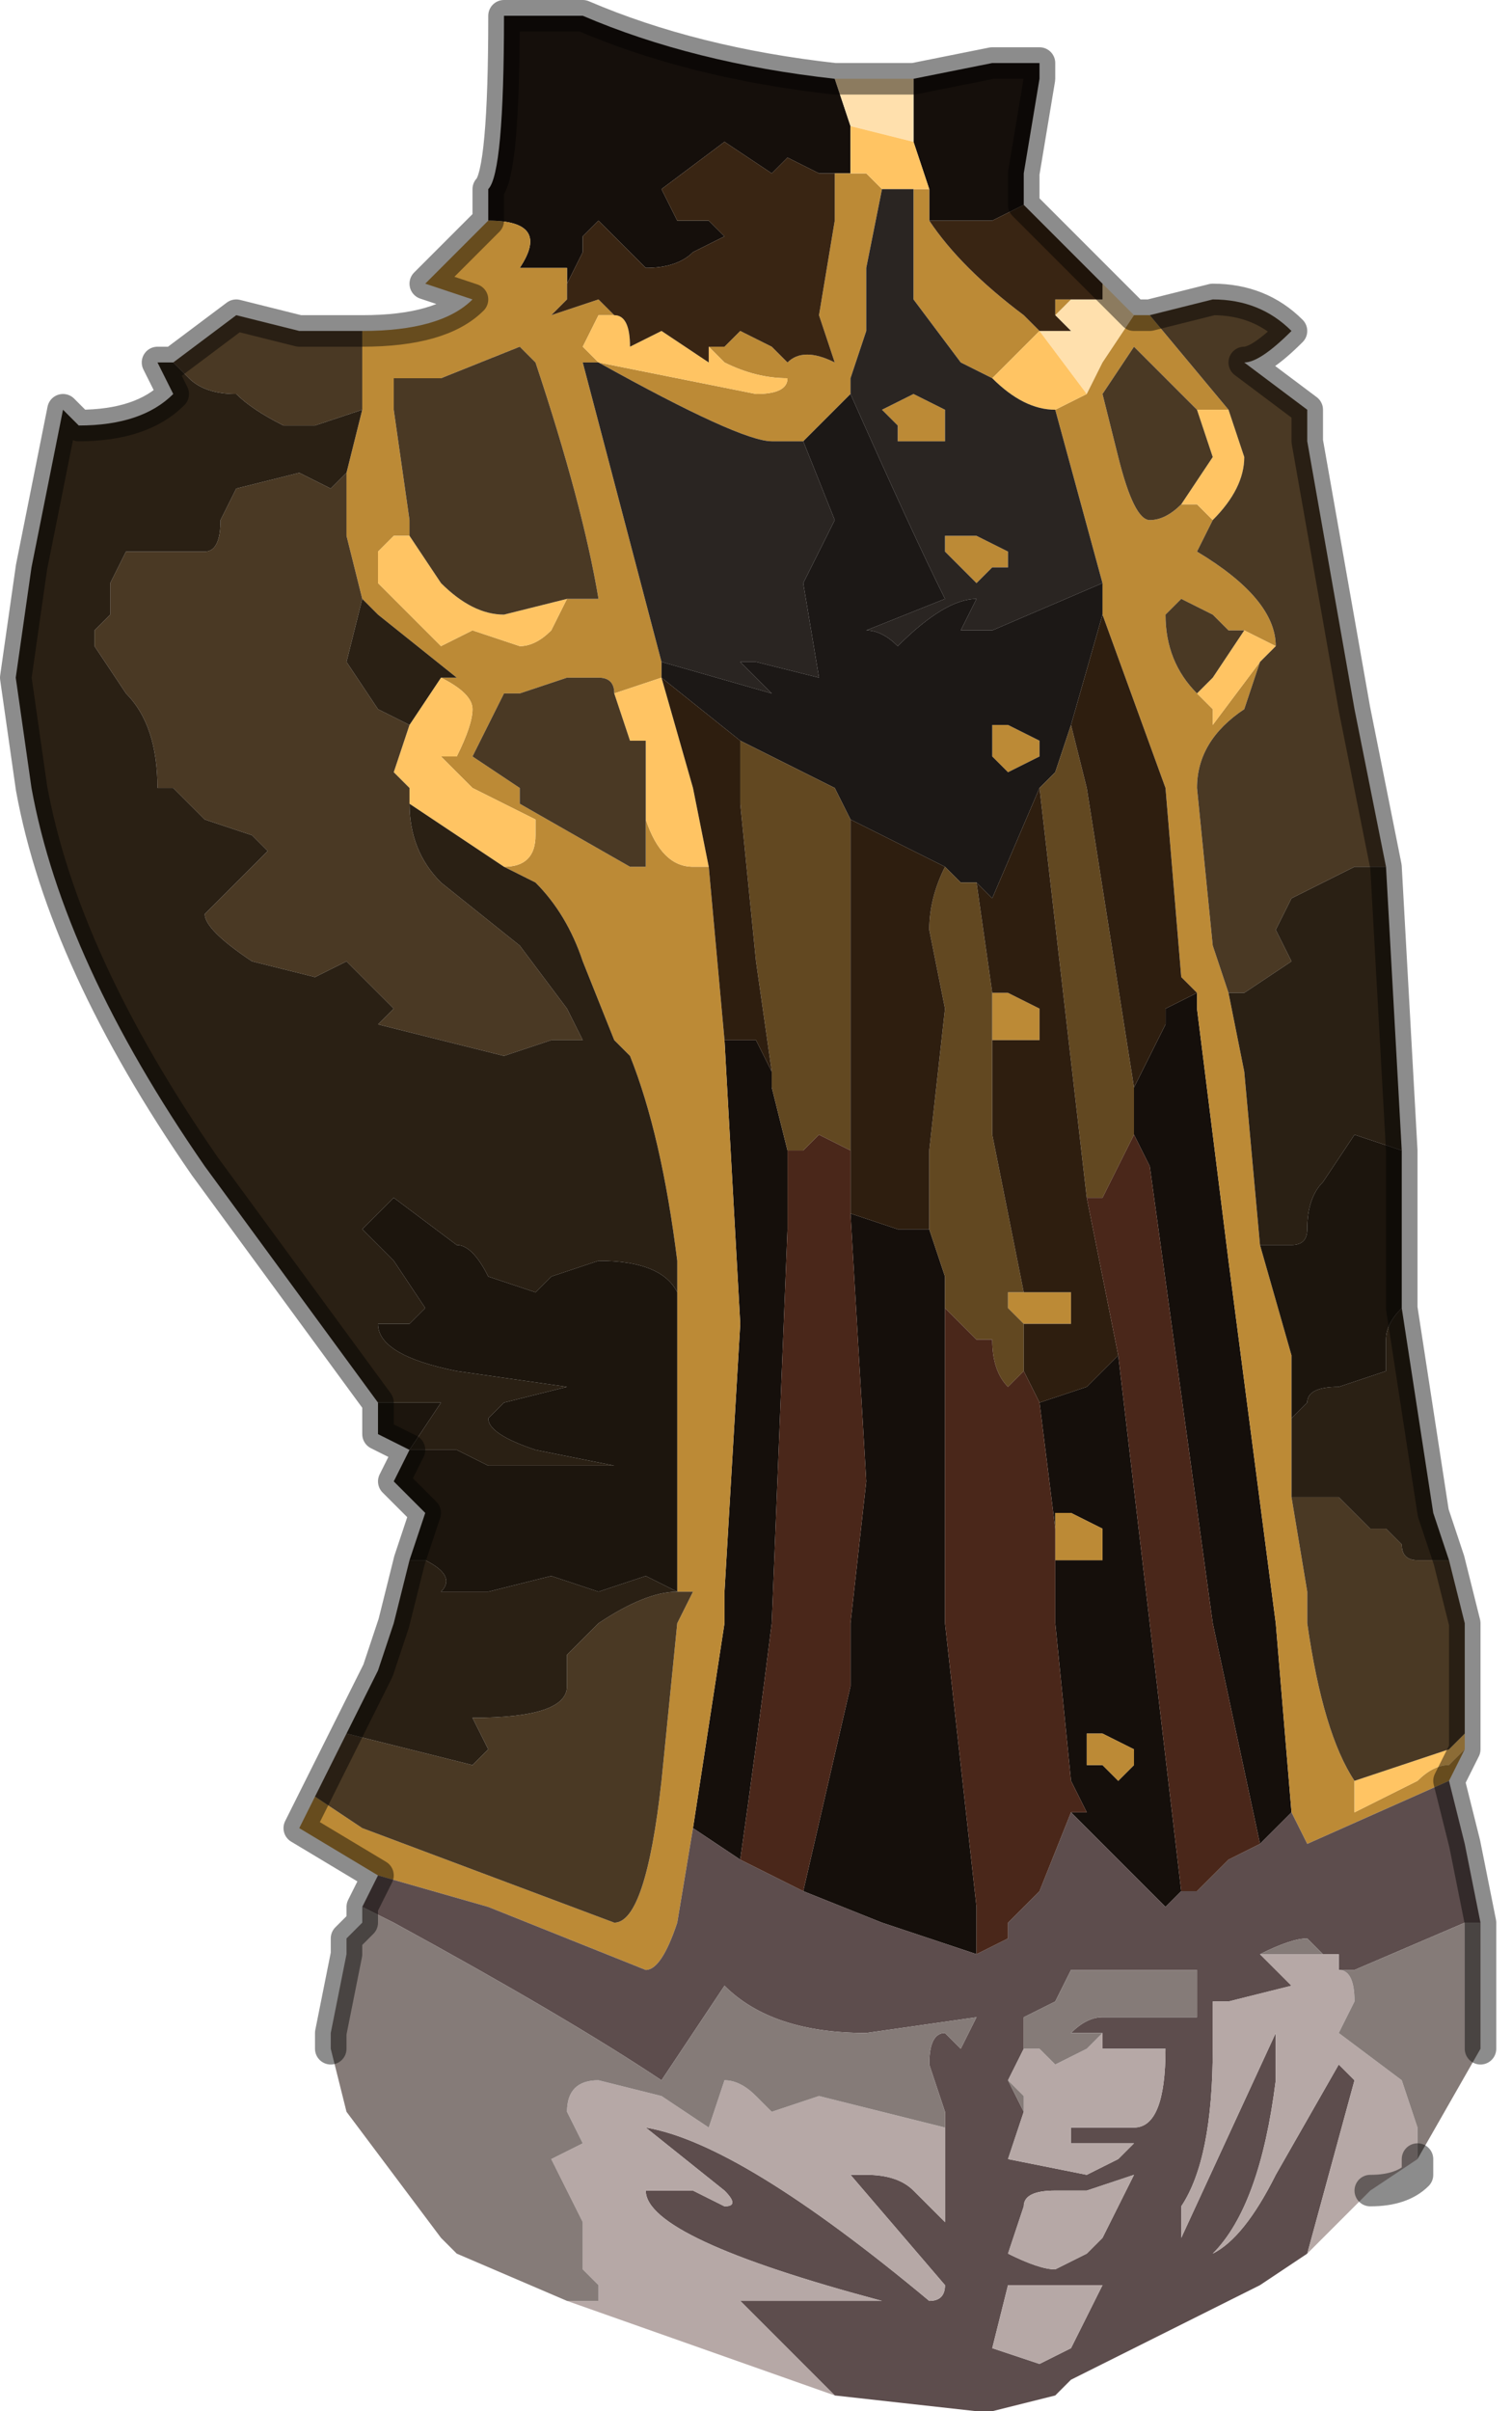 <?xml version="1.0" encoding="UTF-8" standalone="no"?>
<svg xmlns:xlink="http://www.w3.org/1999/xlink" height="7.65px" width="4.8px" xmlns="http://www.w3.org/2000/svg">
  <g transform="matrix(1.0, 0.0, 0.0, 1.0, 2.4, 3.45)">
    <path d="M0.5 -3.2 L0.5 -3.2 0.75 -3.25 0.9 -3.25 0.9 -3.2 0.85 -2.9 0.85 -2.8 0.85 -2.8 0.75 -2.75 0.55 -2.75 0.55 -2.85 0.55 -2.85 0.5 -3.0 0.5 -3.2 M-0.85 -2.75 L-0.85 -2.85 Q-0.8 -2.9 -0.8 -3.4 L-0.55 -3.4 Q-0.2 -3.25 0.25 -3.2 L0.3 -3.05 0.3 -3.05 0.3 -2.9 0.25 -2.9 0.25 -2.9 0.2 -2.9 0.1 -2.95 0.05 -2.9 0.05 -2.9 -0.1 -3.0 -0.3 -2.85 -0.25 -2.75 -0.2 -2.75 -0.15 -2.75 -0.1 -2.7 -0.2 -2.65 Q-0.25 -2.6 -0.35 -2.6 L-0.5 -2.75 -0.55 -2.7 -0.55 -2.65 -0.6 -2.55 -0.6 -2.6 -0.75 -2.6 Q-0.65 -2.75 -0.85 -2.75 M1.4 -0.3 L1.4 -0.25 1.5 0.55 1.65 1.7 1.7 2.3 1.6 2.4 1.45 1.7 1.25 0.25 1.2 0.15 1.2 0.0 1.3 -0.2 1.3 -0.25 1.4 -0.3 M0.9 1.0 L1.05 0.95 1.15 0.85 1.35 2.55 1.3 2.6 1.15 2.45 1.05 2.35 1.0 2.3 1.05 2.3 1.0 2.2 0.95 1.7 0.95 1.4 0.95 1.5 1.0 1.5 1.1 1.5 1.1 1.4 1.0 1.35 0.95 1.35 0.95 1.4 0.9 1.0 M0.05 -0.05 L0.05 0.0 0.1 0.2 0.1 0.45 0.05 1.7 Q0.0 2.1 -0.05 2.45 L-0.2 2.35 -0.1 1.7 -0.1 1.6 -0.05 0.75 -0.1 -0.15 0.0 -0.15 0.05 -0.05 M0.55 0.45 L0.6 0.6 0.6 0.7 0.6 1.7 0.7 2.6 0.7 2.65 0.7 2.75 0.4 2.65 0.15 2.55 0.3 1.9 0.3 1.7 0.35 1.25 0.3 0.4 0.45 0.45 0.5 0.45 0.55 0.45 M1.1 2.05 L1.05 2.05 1.05 2.15 1.1 2.15 1.15 2.2 1.2 2.15 1.2 2.1 1.1 2.05" fill="#150f0b" fill-rule="evenodd" stroke="none"/>
    <path d="M0.5 -3.2 L0.5 -3.0 0.3 -3.05 0.3 -3.05 0.25 -3.2 0.5 -3.2 M1.1 -2.55 L1.2 -2.45 1.1 -2.3 1.05 -2.2 0.9 -2.4 1.0 -2.4 1.0 -2.4 0.95 -2.45 1.0 -2.5 1.05 -2.5 1.1 -2.5 1.1 -2.55" fill="#ffe0ad" fill-rule="evenodd" stroke="none"/>
    <path d="M0.55 -2.85 L0.55 -2.75 Q0.65 -2.6 0.85 -2.45 L0.9 -2.4 0.75 -2.25 0.65 -2.3 0.5 -2.5 0.5 -2.85 0.55 -2.85 M1.2 -2.45 L1.25 -2.45 1.5 -2.15 1.4 -2.15 1.35 -2.2 1.2 -2.35 1.1 -2.2 1.15 -2.0 Q1.2 -1.8 1.25 -1.8 1.3 -1.8 1.35 -1.85 L1.4 -1.85 1.45 -1.8 1.4 -1.7 Q1.65 -1.55 1.65 -1.4 L1.55 -1.45 1.5 -1.45 1.45 -1.5 1.45 -1.5 1.35 -1.55 1.3 -1.5 Q1.3 -1.35 1.4 -1.25 L1.4 -1.25 1.45 -1.2 1.45 -1.15 1.6 -1.35 1.55 -1.2 Q1.4 -1.1 1.4 -0.95 L1.4 -0.95 1.45 -0.45 1.5 -0.3 1.55 -0.05 1.6 0.5 1.7 0.85 1.7 1.05 1.7 1.3 1.75 1.6 1.75 1.7 Q1.8 2.05 1.9 2.2 L1.9 2.3 2.1 2.2 Q2.15 2.15 2.2 2.15 L2.25 2.1 2.2 2.2 1.75 2.4 1.7 2.3 1.65 1.7 1.5 0.55 1.4 -0.25 1.4 -0.3 1.4 -0.3 1.35 -0.35 1.3 -0.95 1.1 -1.5 1.1 -1.6 0.95 -2.15 0.95 -2.15 1.05 -2.2 1.1 -2.3 1.2 -2.45 M-1.2 2.5 L-1.45 2.35 -1.4 2.25 -1.25 2.35 -0.45 2.65 Q-0.35 2.65 -0.3 2.2 L-0.25 1.7 -0.2 1.6 -0.2 1.6 -0.25 1.6 -0.25 0.65 -0.25 0.55 Q-0.3 0.15 -0.4 -0.1 L-0.45 -0.15 -0.55 -0.4 Q-0.6 -0.55 -0.7 -0.65 L-0.8 -0.7 Q-0.7 -0.7 -0.7 -0.8 L-0.7 -0.85 -0.9 -0.95 -1.0 -1.05 -0.95 -1.05 Q-0.9 -1.15 -0.9 -1.2 -0.9 -1.25 -1.0 -1.3 L-0.95 -1.3 -1.2 -1.5 -1.25 -1.55 -1.3 -1.75 -1.3 -1.95 -1.25 -2.15 -1.25 -2.25 -1.25 -2.4 Q-1.0 -2.4 -0.9 -2.5 L-1.05 -2.55 -0.85 -2.75 Q-0.65 -2.75 -0.75 -2.6 L-0.6 -2.6 -0.6 -2.55 -0.6 -2.5 -0.65 -2.45 -0.5 -2.5 -0.45 -2.45 -0.5 -2.45 -0.55 -2.35 -0.5 -2.3 0.0 -2.2 Q0.1 -2.2 0.1 -2.25 0.0 -2.25 -0.1 -2.3 L-0.15 -2.35 -0.1 -2.35 -0.05 -2.4 0.05 -2.35 0.1 -2.3 Q0.15 -2.35 0.25 -2.3 L0.2 -2.45 0.25 -2.75 0.25 -2.9 0.3 -2.9 0.35 -2.9 0.4 -2.85 0.35 -2.6 0.35 -2.4 0.3 -2.25 0.3 -2.2 0.15 -2.05 0.05 -2.05 Q-0.05 -2.05 -0.5 -2.3 L-0.55 -2.3 -0.3 -1.35 -0.3 -1.3 -0.45 -1.25 Q-0.45 -1.3 -0.5 -1.3 L-0.6 -1.3 -0.75 -1.25 -0.8 -1.25 -0.9 -1.05 -0.75 -0.95 -0.75 -0.9 -0.4 -0.7 -0.35 -0.7 -0.35 -0.9 -0.35 -0.85 Q-0.3 -0.7 -0.2 -0.7 L-0.15 -0.7 -0.15 -0.7 -0.1 -0.15 -0.05 0.75 -0.1 1.6 -0.1 1.7 -0.2 2.35 -0.25 2.65 Q-0.3 2.8 -0.35 2.8 L-0.85 2.6 -1.2 2.5 M1.0 -2.5 L0.95 -2.45 0.95 -2.5 1.0 -2.5 M0.55 -2.05 L0.5 -2.05 0.45 -2.05 0.45 -2.1 0.4 -2.15 0.4 -2.15 0.5 -2.2 0.5 -2.2 0.6 -2.15 0.6 -2.1 0.6 -2.05 0.55 -2.05 M0.8 -1.7 L0.8 -1.65 0.75 -1.65 0.7 -1.6 0.65 -1.65 0.65 -1.65 0.6 -1.7 0.6 -1.75 0.7 -1.75 0.7 -1.75 0.8 -1.7 0.8 -1.7 M0.8 -1.15 L0.8 -1.15 0.9 -1.1 0.9 -1.05 0.9 -1.05 0.8 -1.0 0.75 -1.05 0.75 -1.05 0.75 -1.15 0.8 -1.15 M0.75 -0.3 L0.8 -0.3 0.8 -0.3 0.9 -0.25 0.9 -0.2 0.9 -0.15 0.8 -0.15 0.75 -0.15 0.75 -0.15 0.75 -0.25 0.75 -0.3 M0.85 0.65 L0.9 0.65 1.0 0.65 1.0 0.75 0.95 0.75 0.9 0.75 0.85 0.75 0.8 0.7 0.8 0.65 0.85 0.65 M0.95 1.4 L0.95 1.35 1.0 1.35 1.1 1.4 1.1 1.5 1.0 1.5 0.95 1.5 0.95 1.4 M1.1 2.05 L1.2 2.1 1.2 2.15 1.15 2.2 1.1 2.15 1.05 2.15 1.05 2.05 1.1 2.05 M-0.6 -1.55 L-0.5 -1.55 Q-0.55 -1.85 -0.7 -2.3 L-0.75 -2.35 -1.0 -2.25 -1.15 -2.25 -1.15 -2.15 -1.1 -1.8 -1.1 -1.75 -1.15 -1.75 -1.2 -1.7 -1.2 -1.6 -1.0 -1.4 -0.9 -1.45 -0.75 -1.4 Q-0.7 -1.4 -0.65 -1.45 L-0.6 -1.55 M-0.3 -1.3 L-0.3 -1.3" fill="#bc8a36" fill-rule="evenodd" stroke="none"/>
    <path d="M0.5 -3.0 L0.55 -2.85 0.55 -2.85 0.5 -2.85 0.45 -2.85 0.4 -2.85 0.35 -2.9 0.3 -2.9 0.3 -3.05 0.5 -3.0 M2.25 2.05 L2.25 2.1 2.2 2.15 Q2.15 2.15 2.1 2.2 L1.9 2.3 1.9 2.2 2.2 2.1 2.25 2.05 M0.95 -2.15 Q0.85 -2.15 0.75 -2.25 L0.9 -2.4 1.05 -2.2 0.95 -2.15 0.95 -2.15 M-0.15 -2.35 L-0.1 -2.3 Q0.0 -2.25 0.1 -2.25 0.1 -2.2 0.0 -2.2 L-0.5 -2.3 -0.55 -2.35 -0.5 -2.45 -0.45 -2.45 Q-0.4 -2.45 -0.4 -2.35 L-0.3 -2.4 -0.15 -2.3 -0.15 -2.35 M1.5 -2.15 L1.55 -2.0 Q1.55 -1.9 1.45 -1.8 L1.45 -1.8 1.4 -1.85 1.35 -1.85 1.45 -2.0 1.4 -2.15 1.5 -2.15 M1.65 -1.4 L1.6 -1.35 1.45 -1.15 1.45 -1.2 1.4 -1.25 1.45 -1.3 1.55 -1.45 1.5 -1.45 1.55 -1.45 1.65 -1.4 M-1.1 -0.9 L-1.1 -0.95 -1.15 -1.0 -1.1 -1.15 -1.1 -1.15 -1.0 -1.3 Q-0.9 -1.25 -0.9 -1.2 -0.9 -1.15 -0.95 -1.05 L-1.0 -1.05 -0.9 -0.95 -0.7 -0.85 -0.7 -0.8 Q-0.7 -0.7 -0.8 -0.7 L-1.1 -0.9 M-1.1 -1.75 L-1.0 -1.6 Q-0.9 -1.5 -0.8 -1.5 L-0.6 -1.55 -0.65 -1.45 Q-0.7 -1.4 -0.75 -1.4 L-0.9 -1.45 -1.0 -1.4 -1.2 -1.6 -1.2 -1.7 -1.15 -1.75 -1.1 -1.75 M-0.35 -0.9 L-0.35 -1.1 -0.4 -1.1 -0.45 -1.25 -0.3 -1.3 -0.2 -0.95 -0.15 -0.7 -0.2 -0.7 Q-0.3 -0.7 -0.35 -0.85 L-0.35 -0.9" fill="#ffc463" fill-rule="evenodd" stroke="none"/>
    <path d="M0.4 -2.85 L0.45 -2.85 0.5 -2.85 0.5 -2.5 0.65 -2.3 0.75 -2.25 Q0.85 -2.15 0.95 -2.15 L1.1 -1.6 1.1 -1.6 0.75 -1.45 0.7 -1.45 0.65 -1.45 0.7 -1.55 0.7 -1.55 Q0.6 -1.55 0.45 -1.4 0.4 -1.45 0.35 -1.45 L0.6 -1.55 0.6 -1.55 Q0.5 -1.75 0.3 -2.2 L0.3 -2.25 0.35 -2.4 0.35 -2.6 0.4 -2.85 M0.55 -2.05 L0.6 -2.05 0.6 -2.1 0.6 -2.15 0.5 -2.2 0.5 -2.2 0.4 -2.15 0.4 -2.15 0.45 -2.1 0.45 -2.05 0.5 -2.05 0.55 -2.05 M-0.3 -1.35 L-0.55 -2.3 -0.5 -2.3 Q-0.05 -2.05 0.05 -2.05 L0.15 -2.05 0.25 -1.8 0.15 -1.6 0.2 -1.3 0.2 -1.3 0.0 -1.35 -0.05 -1.35 0.05 -1.25 -0.3 -1.35 M0.8 -1.7 L0.8 -1.7 0.7 -1.75 0.7 -1.75 0.6 -1.75 0.6 -1.7 0.65 -1.65 0.65 -1.65 0.7 -1.6 0.75 -1.65 0.8 -1.65 0.8 -1.7" fill="#2a2522" fill-rule="evenodd" stroke="none"/>
    <path d="M0.55 -2.75 L0.75 -2.75 0.85 -2.8 0.85 -2.8 1.05 -2.6 1.1 -2.55 1.1 -2.5 1.05 -2.5 1.0 -2.5 0.95 -2.5 0.95 -2.45 1.0 -2.4 1.0 -2.4 0.9 -2.4 0.85 -2.45 Q0.65 -2.6 0.55 -2.75 M0.25 -2.9 L0.25 -2.75 0.2 -2.45 0.25 -2.3 Q0.15 -2.35 0.1 -2.3 L0.05 -2.35 -0.05 -2.4 -0.1 -2.35 -0.15 -2.35 -0.15 -2.3 -0.3 -2.4 -0.4 -2.35 Q-0.4 -2.45 -0.45 -2.45 L-0.5 -2.5 -0.65 -2.45 -0.6 -2.5 -0.6 -2.55 -0.55 -2.65 -0.55 -2.7 -0.5 -2.75 -0.35 -2.6 Q-0.25 -2.6 -0.2 -2.65 L-0.1 -2.7 -0.15 -2.75 -0.2 -2.75 -0.25 -2.75 -0.3 -2.85 -0.1 -3.0 0.05 -2.9 0.05 -2.9 0.1 -2.95 0.2 -2.9 0.25 -2.9 0.25 -2.9" fill="#392513" fill-rule="evenodd" stroke="none"/>
    <path d="M1.25 -2.45 L1.45 -2.5 Q1.6 -2.5 1.7 -2.4 1.6 -2.3 1.55 -2.3 L1.75 -2.15 1.75 -2.05 1.9 -1.2 1.95 -0.95 2.0 -0.7 1.9 -0.7 1.8 -0.65 1.7 -0.6 1.65 -0.5 1.7 -0.4 1.55 -0.3 1.5 -0.3 1.45 -0.45 1.4 -0.95 1.4 -0.95 Q1.4 -1.1 1.55 -1.2 L1.6 -1.35 1.65 -1.4 Q1.65 -1.55 1.4 -1.7 L1.45 -1.8 1.45 -1.8 Q1.55 -1.9 1.55 -2.0 L1.5 -2.15 1.25 -2.45 M2.2 1.5 L2.25 1.7 2.25 2.05 2.2 2.1 1.9 2.2 Q1.8 2.05 1.75 1.7 L1.75 1.6 1.7 1.3 1.8 1.3 1.85 1.3 1.95 1.4 2.0 1.4 2.05 1.45 Q2.05 1.5 2.1 1.5 L2.2 1.5 M-1.4 2.25 L-1.3 2.05 -0.9 2.15 -0.85 2.1 -0.9 2.0 -0.9 2.0 Q-0.6 2.0 -0.6 1.9 L-0.6 1.8 -0.5 1.7 Q-0.35 1.6 -0.25 1.6 L-0.2 1.6 -0.2 1.6 -0.25 1.7 -0.3 2.2 Q-0.35 2.65 -0.45 2.65 L-1.25 2.35 -1.4 2.25 M-1.85 -2.3 L-1.65 -2.45 -1.45 -2.4 -1.25 -2.4 -1.25 -2.25 -1.25 -2.15 -1.4 -2.1 -1.5 -2.1 Q-1.6 -2.15 -1.65 -2.2 L-1.65 -2.2 Q-1.75 -2.2 -1.8 -2.25 L-1.85 -2.3 M1.35 -1.85 Q1.3 -1.8 1.25 -1.8 1.2 -1.8 1.15 -2.0 L1.1 -2.2 1.2 -2.35 1.35 -2.2 1.4 -2.15 1.45 -2.0 1.35 -1.85 M1.5 -1.45 L1.55 -1.45 1.45 -1.3 1.4 -1.25 1.4 -1.25 Q1.3 -1.35 1.3 -1.5 L1.35 -1.55 1.45 -1.5 1.45 -1.5 1.5 -1.45 M-1.1 -0.9 L-1.1 -0.9 Q-1.1 -0.75 -1.0 -0.65 L-0.75 -0.45 -0.6 -0.25 -0.55 -0.15 -0.65 -0.15 -0.8 -0.1 -1.2 -0.2 -1.15 -0.25 -1.3 -0.4 -1.4 -0.35 -1.6 -0.4 Q-1.75 -0.5 -1.75 -0.55 L-1.65 -0.65 -1.55 -0.75 -1.6 -0.8 -1.75 -0.85 -1.85 -0.95 -1.9 -0.95 Q-1.9 -1.15 -2.0 -1.25 L-2.1 -1.4 -2.1 -1.45 -2.05 -1.5 -2.05 -1.6 -2.0 -1.7 -1.9 -1.7 -1.75 -1.7 Q-1.7 -1.7 -1.7 -1.8 L-1.65 -1.9 -1.45 -1.95 -1.35 -1.9 -1.3 -1.95 -1.3 -1.75 -1.25 -1.55 -1.3 -1.35 -1.2 -1.2 -1.1 -1.15 -1.15 -1.0 -1.1 -0.95 -1.1 -0.9 M-1.1 -1.75 L-1.1 -1.8 -1.15 -2.15 -1.15 -2.25 -1.0 -2.25 -0.75 -2.35 -0.7 -2.3 Q-0.55 -1.85 -0.5 -1.55 L-0.6 -1.55 -0.8 -1.5 Q-0.9 -1.5 -1.0 -1.6 L-1.1 -1.75 M-0.35 -0.9 L-0.35 -0.7 -0.4 -0.7 -0.75 -0.9 -0.75 -0.95 -0.9 -1.05 -0.8 -1.25 -0.75 -1.25 -0.6 -1.3 -0.5 -1.3 Q-0.45 -1.3 -0.45 -1.25 L-0.4 -1.1 -0.35 -1.1 -0.35 -0.9" fill="#4a3924" fill-rule="evenodd" stroke="none"/>
    <path d="M0.3 -2.2 Q0.5 -1.75 0.6 -1.55 L0.6 -1.55 0.35 -1.45 Q0.4 -1.45 0.45 -1.4 0.6 -1.55 0.7 -1.55 L0.7 -1.55 0.65 -1.45 0.7 -1.45 0.75 -1.45 1.1 -1.6 1.1 -1.6 1.1 -1.5 1.0 -1.15 0.95 -1.0 0.9 -0.95 0.9 -0.95 0.75 -0.6 0.7 -0.65 0.65 -0.65 0.6 -0.7 0.3 -0.85 0.25 -0.95 -0.05 -1.1 -0.3 -1.3 -0.3 -1.3 -0.3 -1.35 0.05 -1.25 -0.05 -1.35 0.0 -1.35 0.2 -1.3 0.2 -1.3 0.15 -1.6 0.25 -1.8 0.15 -2.05 0.3 -2.2 M0.8 -1.15 L0.75 -1.15 0.75 -1.05 0.75 -1.05 0.8 -1.0 0.9 -1.05 0.9 -1.05 0.9 -1.1 0.8 -1.15 0.8 -1.15" fill="#1c1816" fill-rule="evenodd" stroke="none"/>
    <path d="M0.9 -0.95 L0.95 -1.0 1.0 -1.15 1.05 -0.95 1.2 0.0 1.2 0.15 1.1 0.35 1.05 0.35 0.9 -0.95 M0.7 -0.65 L0.75 -0.3 0.75 -0.25 0.75 -0.15 0.75 -0.15 0.75 0.15 0.85 0.65 0.8 0.65 0.8 0.7 0.85 0.75 0.85 0.9 0.8 0.95 Q0.75 0.9 0.75 0.8 L0.7 0.8 0.65 0.75 0.6 0.7 0.6 0.6 0.55 0.45 0.55 0.2 0.6 -0.25 0.55 -0.5 Q0.55 -0.6 0.6 -0.7 L0.65 -0.65 0.7 -0.65 M-0.05 -1.1 L0.25 -0.95 0.3 -0.85 0.3 0.2 0.2 0.15 0.15 0.2 0.1 0.2 0.05 0.0 0.05 -0.05 0.0 -0.4 -0.05 -0.9 -0.05 -1.1" fill="#624821" fill-rule="evenodd" stroke="none"/>
    <path d="M1.1 -1.5 L1.3 -0.95 1.35 -0.35 1.4 -0.3 1.4 -0.3 1.3 -0.25 1.3 -0.2 1.2 0.0 1.05 -0.95 1.0 -1.15 1.1 -1.5 M0.9 -0.95 L1.05 0.35 1.15 0.85 1.05 0.95 0.9 1.0 0.85 0.9 0.85 0.75 0.9 0.75 0.95 0.75 1.0 0.75 1.0 0.65 0.9 0.65 0.85 0.65 0.75 0.15 0.75 -0.15 0.8 -0.15 0.9 -0.15 0.9 -0.2 0.9 -0.25 0.8 -0.3 0.8 -0.3 0.75 -0.3 0.7 -0.65 0.75 -0.6 0.9 -0.95 0.9 -0.95 M-0.05 -1.1 L-0.05 -0.9 0.0 -0.4 0.05 -0.05 0.0 -0.15 -0.1 -0.15 -0.15 -0.7 -0.15 -0.7 -0.2 -0.95 -0.3 -1.3 -0.3 -1.3 -0.3 -1.3 -0.05 -1.1 M0.3 0.2 L0.3 -0.85 0.6 -0.7 Q0.55 -0.6 0.55 -0.5 L0.6 -0.25 0.55 0.2 0.55 0.45 0.5 0.45 0.45 0.45 0.3 0.4 0.3 0.2" fill="#2e1e0f" fill-rule="evenodd" stroke="none"/>
    <path d="M2.0 -0.7 L2.05 0.2 1.9 0.15 1.8 0.3 Q1.75 0.35 1.75 0.45 1.75 0.5 1.7 0.5 L1.6 0.5 1.55 -0.05 1.5 -0.3 1.55 -0.3 1.7 -0.4 1.65 -0.5 1.7 -0.6 1.8 -0.65 1.9 -0.7 2.0 -0.7 M2.05 0.7 L2.15 1.35 2.2 1.5 2.1 1.5 Q2.05 1.5 2.05 1.45 L2.0 1.4 1.95 1.4 1.85 1.3 1.8 1.3 1.7 1.3 1.7 1.05 1.75 1.0 Q1.75 0.95 1.85 0.95 L2.0 0.9 2.0 0.8 Q2.0 0.75 2.05 0.7 M-1.3 2.05 L-1.2 1.85 -1.15 1.7 -1.1 1.5 -1.05 1.5 Q-0.95 1.55 -1.0 1.6 L-0.85 1.6 -0.65 1.55 -0.5 1.6 -0.35 1.55 -0.25 1.6 -0.2 1.6 -0.25 1.6 Q-0.35 1.6 -0.5 1.7 L-0.6 1.8 -0.6 1.9 Q-0.6 2.0 -0.9 2.0 L-0.9 2.0 -0.85 2.1 -0.9 2.15 -1.3 2.05 M-1.2 1.0 L-1.75 0.25 Q-2.2 -0.4 -2.3 -0.95 L-2.35 -1.3 -2.3 -1.65 -2.2 -2.15 -2.15 -2.1 Q-1.95 -2.1 -1.85 -2.2 L-1.9 -2.3 -1.85 -2.3 -1.8 -2.25 Q-1.75 -2.2 -1.65 -2.2 L-1.65 -2.2 Q-1.6 -2.15 -1.5 -2.1 L-1.4 -2.1 -1.25 -2.15 -1.3 -1.95 -1.35 -1.9 -1.45 -1.95 -1.65 -1.9 -1.7 -1.8 Q-1.7 -1.7 -1.75 -1.7 L-1.9 -1.7 -2.0 -1.7 -2.05 -1.6 -2.05 -1.5 -2.1 -1.45 -2.1 -1.4 -2.0 -1.25 Q-1.9 -1.15 -1.9 -0.95 L-1.85 -0.95 -1.75 -0.85 -1.6 -0.8 -1.55 -0.75 -1.65 -0.65 -1.75 -0.55 Q-1.75 -0.5 -1.6 -0.4 L-1.4 -0.35 -1.3 -0.4 -1.15 -0.25 -1.2 -0.2 -0.8 -0.1 -0.65 -0.15 -0.55 -0.15 -0.6 -0.25 -0.75 -0.45 -1.0 -0.65 Q-1.1 -0.75 -1.1 -0.9 L-1.1 -0.9 -0.8 -0.7 -0.7 -0.65 Q-0.6 -0.55 -0.55 -0.4 L-0.45 -0.15 -0.4 -0.1 Q-0.3 0.15 -0.25 0.55 L-0.25 0.65 Q-0.3 0.55 -0.5 0.55 L-0.65 0.6 -0.7 0.65 -0.85 0.6 Q-0.9 0.5 -0.95 0.5 L-1.15 0.35 -1.25 0.45 -1.15 0.55 -1.05 0.7 -1.1 0.75 -1.2 0.75 -1.2 0.75 Q-1.2 0.85 -0.95 0.9 L-0.6 0.95 -0.6 0.95 -0.8 1.0 -0.85 1.05 Q-0.85 1.1 -0.7 1.15 L-0.45 1.2 -0.7 1.2 -0.85 1.2 -0.95 1.15 -1.1 1.15 -1.0 1.0 -1.15 1.0 -1.2 1.0 M-1.1 -1.15 L-1.2 -1.2 -1.3 -1.35 -1.25 -1.55 -1.2 -1.5 -0.95 -1.3 -1.0 -1.3 -1.1 -1.15 -1.1 -1.15" fill="#2a2014" fill-rule="evenodd" stroke="none"/>
    <path d="M2.05 0.2 L2.05 0.7 Q2.0 0.75 2.0 0.8 L2.0 0.9 1.85 0.95 Q1.75 0.95 1.75 1.0 L1.7 1.05 1.7 0.85 1.6 0.5 1.7 0.5 Q1.75 0.5 1.75 0.45 1.75 0.35 1.8 0.3 L1.9 0.15 2.05 0.2 M-1.1 1.5 L-1.05 1.35 -1.1 1.3 -1.15 1.25 -1.1 1.15 -1.1 1.15 -1.2 1.1 -1.2 1.0 -1.2 1.0 -1.15 1.0 -1.0 1.0 -1.1 1.15 -0.95 1.15 -0.85 1.2 -0.7 1.2 -0.45 1.2 -0.7 1.15 Q-0.85 1.1 -0.85 1.05 L-0.8 1.0 -0.6 0.95 -0.6 0.95 -0.95 0.9 Q-1.2 0.85 -1.2 0.75 L-1.2 0.75 -1.1 0.75 -1.05 0.7 -1.15 0.55 -1.25 0.45 -1.15 0.35 -0.95 0.5 Q-0.9 0.5 -0.85 0.6 L-0.7 0.65 -0.65 0.6 -0.5 0.55 Q-0.3 0.55 -0.25 0.65 L-0.25 1.6 -0.35 1.55 -0.5 1.6 -0.65 1.55 -0.85 1.6 -1.0 1.6 Q-0.95 1.55 -1.05 1.5 L-1.1 1.5" fill="#1c150d" fill-rule="evenodd" stroke="none"/>
    <path d="M2.2 2.2 L2.25 2.4 2.3 2.65 2.25 2.65 1.9 2.8 1.85 2.8 1.85 2.75 1.8 2.75 1.75 2.7 Q1.7 2.7 1.6 2.75 L1.7 2.85 1.5 2.9 1.45 2.9 1.45 3.05 Q1.45 3.4 1.35 3.55 L1.35 3.65 1.65 3.0 1.65 3.15 Q1.6 3.55 1.45 3.7 1.55 3.65 1.65 3.45 L1.85 3.1 1.9 3.15 1.75 3.7 1.6 3.8 1.0 4.1 0.95 4.15 0.75 4.2 0.7 4.2 0.25 4.15 -0.05 3.85 0.1 3.85 0.4 3.85 Q-0.35 3.65 -0.35 3.5 L-0.35 3.5 -0.2 3.5 -0.1 3.55 Q-0.05 3.55 -0.1 3.5 L-0.1 3.5 -0.35 3.3 -0.35 3.3 Q-0.05 3.35 0.55 3.85 0.6 3.85 0.6 3.8 L0.3 3.45 0.35 3.45 Q0.45 3.45 0.5 3.5 L0.6 3.6 0.6 3.3 0.6 3.25 0.55 3.1 Q0.55 3.0 0.6 3.0 L0.65 3.05 0.7 2.95 0.35 3.0 Q0.05 3.0 -0.1 2.85 L-0.3 3.15 -0.3 3.15 Q-0.6 2.95 -1.15 2.65 L-1.25 2.6 -1.2 2.5 -0.85 2.6 -0.35 2.8 Q-0.3 2.8 -0.25 2.65 L-0.2 2.35 -0.05 2.45 -0.05 2.45 0.15 2.55 0.4 2.65 0.7 2.75 0.8 2.7 0.8 2.65 0.9 2.55 1.0 2.3 1.05 2.35 1.15 2.45 1.3 2.6 1.35 2.55 1.4 2.55 1.5 2.45 1.6 2.4 1.7 2.3 1.75 2.4 2.2 2.2 M0.85 3.05 L0.8 3.15 0.85 3.25 0.8 3.4 1.05 3.45 1.15 3.4 1.2 3.35 1.0 3.35 1.0 3.3 1.2 3.3 Q1.3 3.3 1.3 3.05 L1.1 3.05 1.1 3.0 1.0 3.0 Q1.05 2.95 1.1 2.95 L1.2 2.95 1.4 2.95 1.4 2.8 1.0 2.8 0.95 2.9 0.85 2.95 0.85 3.05 M1.1 3.65 L1.2 3.45 1.05 3.5 0.95 3.5 Q0.85 3.5 0.85 3.55 L0.8 3.7 Q0.9 3.75 0.95 3.75 L1.05 3.7 1.1 3.65 M0.75 4.0 L0.9 4.05 1.0 4.0 1.1 3.8 0.8 3.8 0.75 4.0" fill="#5d4d4d" fill-rule="evenodd" stroke="none"/>
    <path d="M1.05 0.35 L1.1 0.35 1.2 0.15 1.25 0.25 1.45 1.7 1.6 2.4 1.5 2.45 1.4 2.55 1.35 2.55 1.15 0.85 1.05 0.35 M0.85 0.9 L0.9 1.0 0.95 1.4 0.95 1.7 1.0 2.2 1.05 2.3 1.0 2.3 0.9 2.55 0.8 2.65 0.8 2.7 0.7 2.75 0.7 2.65 0.7 2.6 0.6 1.7 0.6 0.7 0.65 0.75 0.7 0.8 0.75 0.8 Q0.75 0.9 0.8 0.95 L0.85 0.9 M0.1 0.2 L0.15 0.2 0.2 0.15 0.3 0.2 0.3 0.4 0.35 1.25 0.3 1.7 0.3 1.9 0.15 2.55 -0.05 2.45 -0.05 2.45 Q0.0 2.1 0.05 1.7 L0.1 0.45 0.1 0.2" fill="#4a271a" fill-rule="evenodd" stroke="none"/>
    <path d="M1.95 3.5 L1.75 3.7 1.9 3.15 1.85 3.1 1.65 3.45 Q1.55 3.65 1.45 3.7 1.6 3.55 1.65 3.15 L1.65 3.0 1.35 3.65 1.35 3.55 Q1.45 3.4 1.45 3.05 L1.45 2.9 1.5 2.9 1.7 2.85 1.6 2.75 1.7 2.75 1.85 2.75 1.85 2.8 Q1.9 2.8 1.9 2.9 L1.85 3.0 2.05 3.15 2.1 3.3 2.1 3.4 1.95 3.5 M0.25 4.15 L-0.6 3.85 -0.5 3.85 -0.5 3.8 -0.55 3.75 -0.55 3.6 -0.65 3.4 -0.55 3.35 -0.6 3.25 Q-0.6 3.15 -0.5 3.15 L-0.3 3.2 -0.15 3.3 -0.1 3.15 Q-0.05 3.15 0.0 3.2 L0.05 3.25 0.2 3.2 0.6 3.3 0.6 3.6 0.5 3.5 Q0.45 3.45 0.35 3.45 L0.3 3.45 0.6 3.8 Q0.6 3.85 0.55 3.85 -0.05 3.35 -0.35 3.3 L-0.35 3.3 -0.1 3.5 -0.1 3.5 Q-0.05 3.55 -0.1 3.55 L-0.2 3.5 -0.35 3.5 -0.35 3.5 Q-0.35 3.65 0.4 3.85 L0.1 3.85 -0.05 3.85 0.25 4.15 M0.85 3.05 L0.9 3.05 0.95 3.1 1.05 3.05 1.1 3.0 1.1 3.05 1.3 3.05 Q1.3 3.3 1.2 3.3 L1.0 3.3 1.0 3.35 1.2 3.35 1.15 3.4 1.05 3.45 0.8 3.4 0.85 3.25 0.85 3.2 0.8 3.15 0.85 3.05 M1.1 3.65 L1.05 3.7 0.95 3.75 Q0.9 3.75 0.8 3.7 L0.85 3.55 Q0.85 3.5 0.95 3.5 L1.05 3.5 1.2 3.45 1.1 3.65 M0.75 4.0 L0.8 3.8 1.1 3.8 1.0 4.0 0.9 4.05 0.75 4.0" fill="#b6a8a6" fill-rule="evenodd" stroke="none"/>
    <path d="M2.3 2.65 L2.3 2.85 2.3 3.05 2.1 3.4 2.1 3.3 2.05 3.15 1.85 3.0 1.9 2.9 Q1.9 2.8 1.85 2.8 L1.9 2.8 2.25 2.65 2.3 2.65 M-0.6 3.85 L-0.95 3.7 -1.0 3.65 -1.0 3.65 -1.3 3.25 -1.35 3.05 -1.35 3.0 -1.3 2.75 -1.3 2.7 -1.25 2.65 -1.25 2.6 -1.15 2.65 Q-0.6 2.95 -0.3 3.15 L-0.3 3.15 -0.1 2.85 Q0.05 3.0 0.35 3.0 L0.7 2.95 0.65 3.05 0.6 3.0 Q0.55 3.0 0.55 3.1 L0.6 3.25 0.6 3.3 0.2 3.2 0.05 3.25 0.0 3.2 Q-0.05 3.15 -0.1 3.15 L-0.15 3.3 -0.3 3.2 -0.5 3.15 Q-0.6 3.15 -0.6 3.25 L-0.55 3.35 -0.65 3.4 -0.55 3.6 -0.55 3.75 -0.5 3.8 -0.5 3.85 -0.6 3.85 M1.6 2.75 Q1.7 2.7 1.75 2.7 L1.8 2.75 1.85 2.75 1.7 2.75 1.6 2.75 M1.1 3.0 L1.05 3.05 0.95 3.1 0.9 3.05 0.85 3.05 0.85 2.95 0.95 2.9 1.0 2.8 1.4 2.8 1.4 2.95 1.2 2.95 1.1 2.95 Q1.05 2.95 1.0 3.0 L1.1 3.0 M0.8 3.15 L0.85 3.2 0.85 3.25 0.8 3.15" fill="#857b78" fill-rule="evenodd" stroke="none"/>
    <path d="M0.85 -2.8 L0.85 -2.9 0.9 -3.2 0.9 -3.25 0.75 -3.25 0.5 -3.2 0.5 -3.2 0.25 -3.2 Q-0.2 -3.25 -0.55 -3.4 L-0.8 -3.4 Q-0.8 -2.9 -0.85 -2.85 L-0.85 -2.75 -1.05 -2.55 -0.9 -2.5 Q-1.0 -2.4 -1.25 -2.4 L-1.45 -2.4 -1.65 -2.45 -1.85 -2.3 -1.9 -2.3 -1.85 -2.2 Q-1.95 -2.1 -2.15 -2.1 L-2.2 -2.15 -2.3 -1.65 -2.35 -1.3 -2.3 -0.95 Q-2.2 -0.4 -1.75 0.25 L-1.2 1.0 -1.2 1.0 -1.2 1.1 -1.1 1.15 -1.1 1.15 -1.15 1.25 -1.1 1.3 -1.05 1.35 -1.1 1.5 -1.15 1.7 -1.2 1.85 -1.3 2.05 -1.4 2.25 -1.45 2.35 -1.2 2.5 -1.25 2.6 -1.25 2.65 -1.3 2.7 -1.3 2.75 -1.35 3.0 -1.35 3.05 M0.85 -2.8 L1.05 -2.6 1.1 -2.55 1.2 -2.45 1.25 -2.45 1.45 -2.5 Q1.6 -2.5 1.7 -2.4 1.6 -2.3 1.55 -2.3 L1.75 -2.15 1.75 -2.05 1.9 -1.2 1.95 -0.95 2.0 -0.7 2.05 0.2 2.05 0.7 2.15 1.35 2.2 1.5 2.25 1.7 2.25 2.05 2.25 2.1 2.2 2.2 2.25 2.4 2.3 2.65 2.3 2.85 2.3 3.05 M2.1 3.4 L2.1 3.45 Q2.05 3.5 1.95 3.5" fill="none" stroke="#000000" stroke-linecap="round" stroke-linejoin="round" stroke-opacity="0.451" stroke-width="0.1"/>
  </g>
</svg>
